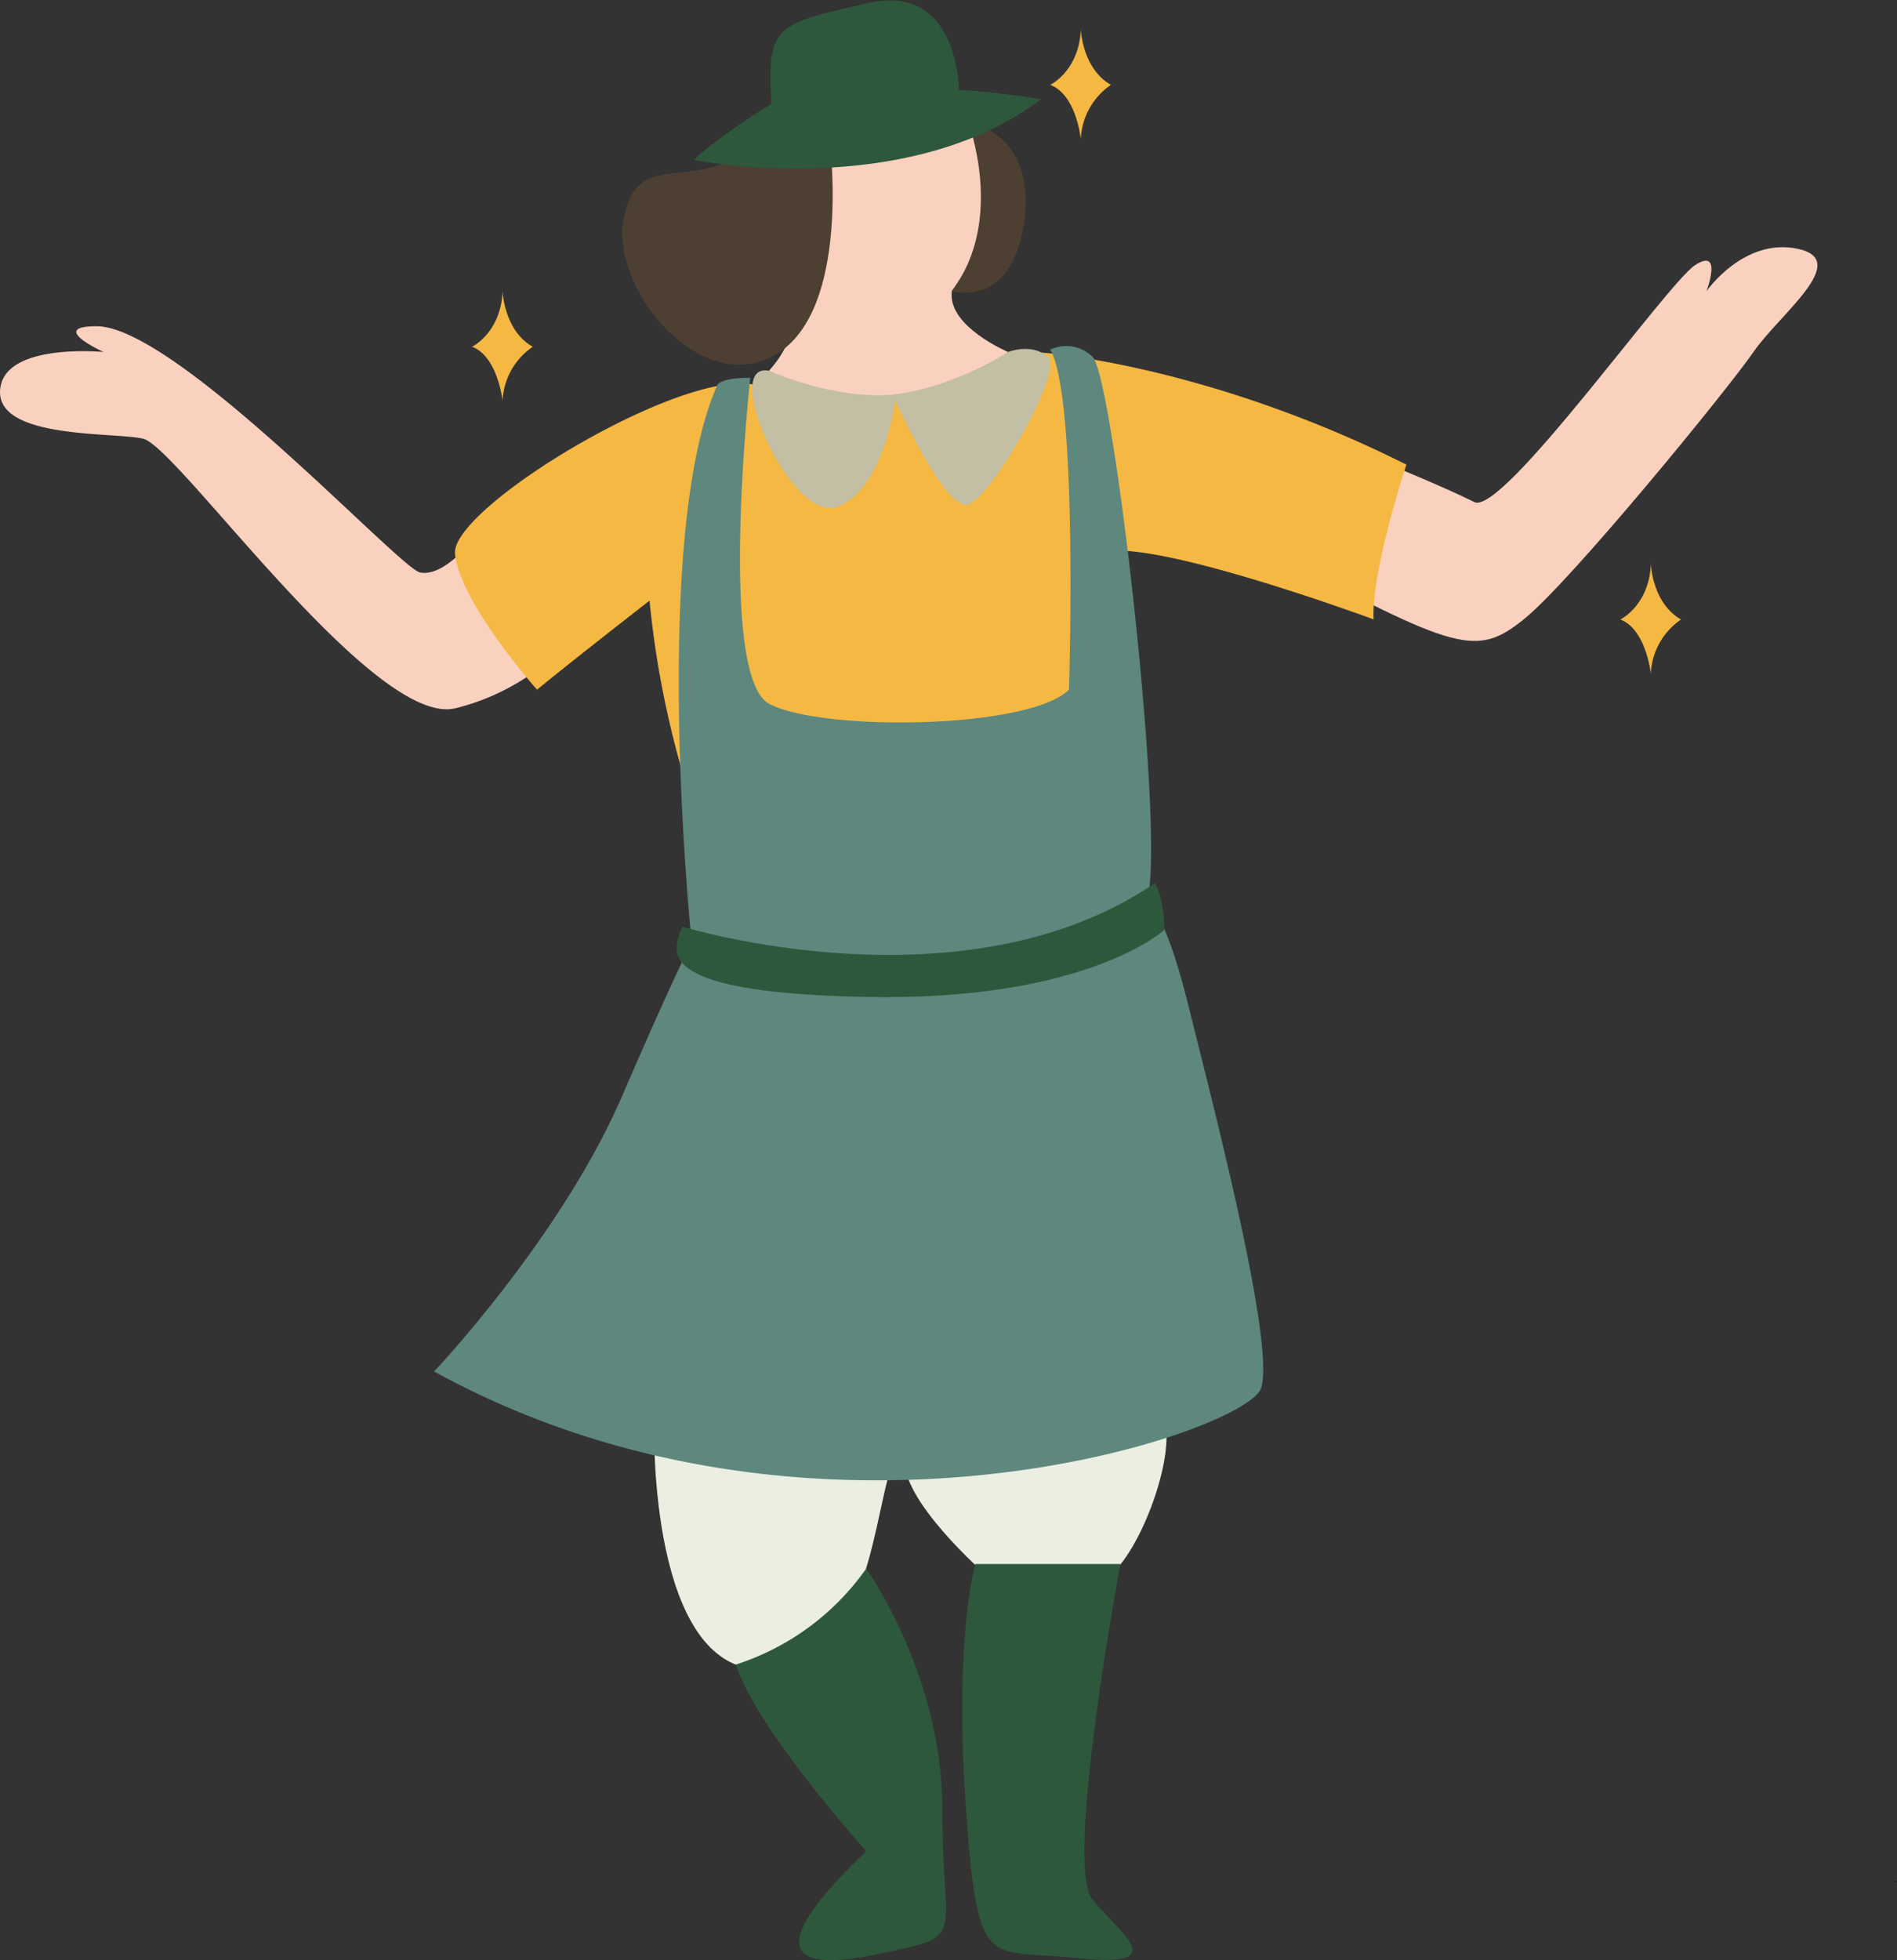 <svg id="Layer_3" data-name="Layer 3" xmlns="http://www.w3.org/2000/svg" viewBox="0 0 344.07 355.39"><rect x="0" y="0" width="344.07" height="355.39" fill="#333333" stroke="none"/><defs><style>.cls-1{fill:#fad1bf;}.cls-2{fill:#f5b843;}.cls-3{fill:#4d4032;}.cls-4{fill:#eaefe1;}.cls-5{fill:#2e583c;}.cls-6{fill:#5e877e;}.cls-7{fill:#c2bfa5;}.cls-8{fill:none;stroke:#231a14;stroke-miterlimit:10;stroke-width:0.99px;}</style></defs><title>6.3</title><path class="cls-1" d="M476.74,1425.65s9.35,3.83,14.45,6.38,34.86-39.53,40-42.93,2.12,4.67,2.12,4.67,6.8-9.77,16.58-7.65-3.4,11.9-8.08,18.7-33.15,41.66-41.65,48.46-11.9,6-45.9-12.33S476.74,1425.65,476.74,1425.65Z" transform="translate(-223.78 -1341)"/><path class="cls-1" d="M308.44,1440.1s-4.68,5.53-8.5,4.68-44.18-44.63-58.66-44.63c-8.92,0,1.28,4.67,1.28,4.67s-17.43-1.7-18.7,6.38c-1.52,9.58,20.82,8.07,25.92,9.35,6.3,1.57,41.66,52.28,56.53,48.88a41.55,41.55,0,0,0,22.95-14.88Z" transform="translate(-223.78 -1341)"/><path class="cls-2" d="M350.09,1489a171.48,171.48,0,0,1-8.5-39.1s-15.3,11.9-20.4,16.15c0,0-14-15.73-14.88-24.65s48-37.83,56.95-29.33,14.45,4.25,14.45,4.25,8.93-5.1,15.31-2.13,19.67-9.26,19.67-9.26,29.63,2,66.18,20.31c0,0-6.38,19.13-5.95,28.06,0,0-37.83-14-48.45-12.33l5.95,46.33-49.31,9.35Z" transform="translate(-223.78 -1341)"/><path class="cls-1" d="M363.26,1408.22s23.8,14,43.36-3.4c0,0-11.05-4.67-10.2-11,0,0,20.82-28.9-1.7-29.32-20-.38-27.21,4.25-27.21,13.17S371.76,1398.87,363.26,1408.22Z" transform="translate(-223.78 -1341)"/><path class="cls-3" d="M374.31,1367s3.83,30.17-9.77,38.25-30.18-11.9-27.63-24.65,11.48-4.68,22.53-12.33S374.31,1367,374.31,1367Z" transform="translate(-223.78 -1341)"/><path class="cls-3" d="M399.39,1363.17s6.8,17.85-3,30.6c0,0,11.05,3.4,13.17-12.75S399.39,1363.17,399.39,1363.17Z" transform="translate(-223.78 -1341)"/><path class="cls-4" d="M342.44,1600.33s-.85,43.36,19.55,43.36,20-30.18,24.22-38.68S342.44,1600.33,342.44,1600.33Z" transform="translate(-223.78 -1341)"/><path class="cls-4" d="M402.79,1626.68s-16.15-14-14.88-21.67,43.78-14.45,46.76-7.65-4.25,25.5-9.78,29.32S402.79,1626.68,402.79,1626.68Z" transform="translate(-223.78 -1341)"/><path class="cls-5" d="M349.66,1370s38.25,7.65,62.91-11a144.74,144.74,0,0,0-14.88-1.7s0-19.55-16.58-15.72-18.27,3.82-17.42,18.27C363.69,1359.77,353.49,1366.15,349.66,1370Z" transform="translate(-223.78 -1341)"/><path class="cls-6" d="M349.24,1511.93s-7.65-73.53,4.67-101.16c0,0,.43-1.27,5.95-1.27,0,0-5.95,54,3.4,59.08s47.18,4.67,54.41-2.55c0,0,1.7-53.13-3.4-61.63a6.77,6.77,0,0,1,7.65,1.27c3.82,3.4,13.6,89.26,9.77,99,0,0,3,0,7.65,18.7s15.73,61.21,13.18,69.28-81.18,34.85-150-3c0,0,22.95-24.23,34-49.73s12.75-28,12.75-28" transform="translate(-223.78 -1341)"/><path class="cls-7" d="M363.26,1408.22s12.33,5.53,22.95,4.25,20.41-7.65,20.41-7.65,4.25-1.7,7.22.85-10.2,25.51-14.45,26.78-13.24-18.89-13.24-18.89-2.06,16.34-10.56,19.32S354.34,1406.52,363.26,1408.22Z" transform="translate(-223.78 -1341)"/><path class="cls-5" d="M347.54,1509s51.08,15.72,85.68-7.86c0,0,1.64,2.19,1.75,8.43,0,0-13.9,13-54.28,12.18S346.26,1512.78,347.54,1509Z" transform="translate(-223.78 -1341)"/><path class="cls-5" d="M400.67,1624.56H427s-10.2,54.4-5.1,60.78,15,12.62-3.4,10.62c-15.73-1.7-17.43,3-19.55-27.62S400.67,1624.56,400.67,1624.56Z" transform="translate(-223.78 -1341)"/><path class="cls-5" d="M357.27,1642.78a46.14,46.14,0,0,0,23.61-17.37s13.81,19.15,13.81,43.65,4.89,22.72-12,26.28-19.6-1.78-1.78-18.71C380.88,1676.63,360.83,1654.36,357.27,1642.78Z" transform="translate(-223.78 -1341)"/><path class="cls-2" d="M309.4,1403.87s5.21-2.52,5.54-10.06c0,0,.24,7.09,5.47,10.06a12.55,12.55,0,0,0-5.48,9.8S314.08,1405.63,309.4,1403.87Z" transform="translate(-223.78 -1341)"/><path class="cls-2" d="M414.27,1356.39s5.22-2.52,5.55-10.06c0,0,.24,7.09,5.46,10.06a12.53,12.53,0,0,0-5.47,9.8S419,1358.15,414.27,1356.39Z" transform="translate(-223.78 -1341)"/><path class="cls-2" d="M517.67,1453.32s5.21-2.52,5.54-10.06c0,0,.24,7.09,5.47,10.06a12.55,12.55,0,0,0-5.48,9.8S522.34,1455.08,517.67,1453.32Z" transform="translate(-223.78 -1341)"/><path class="cls-8" d="M565.21,1688.58v0" transform="translate(-223.78 -1341)"/><path class="cls-8" d="M567.38,1682.11a1.17,1.17,0,0,1,0,.11" transform="translate(-223.78 -1341)"/></svg>